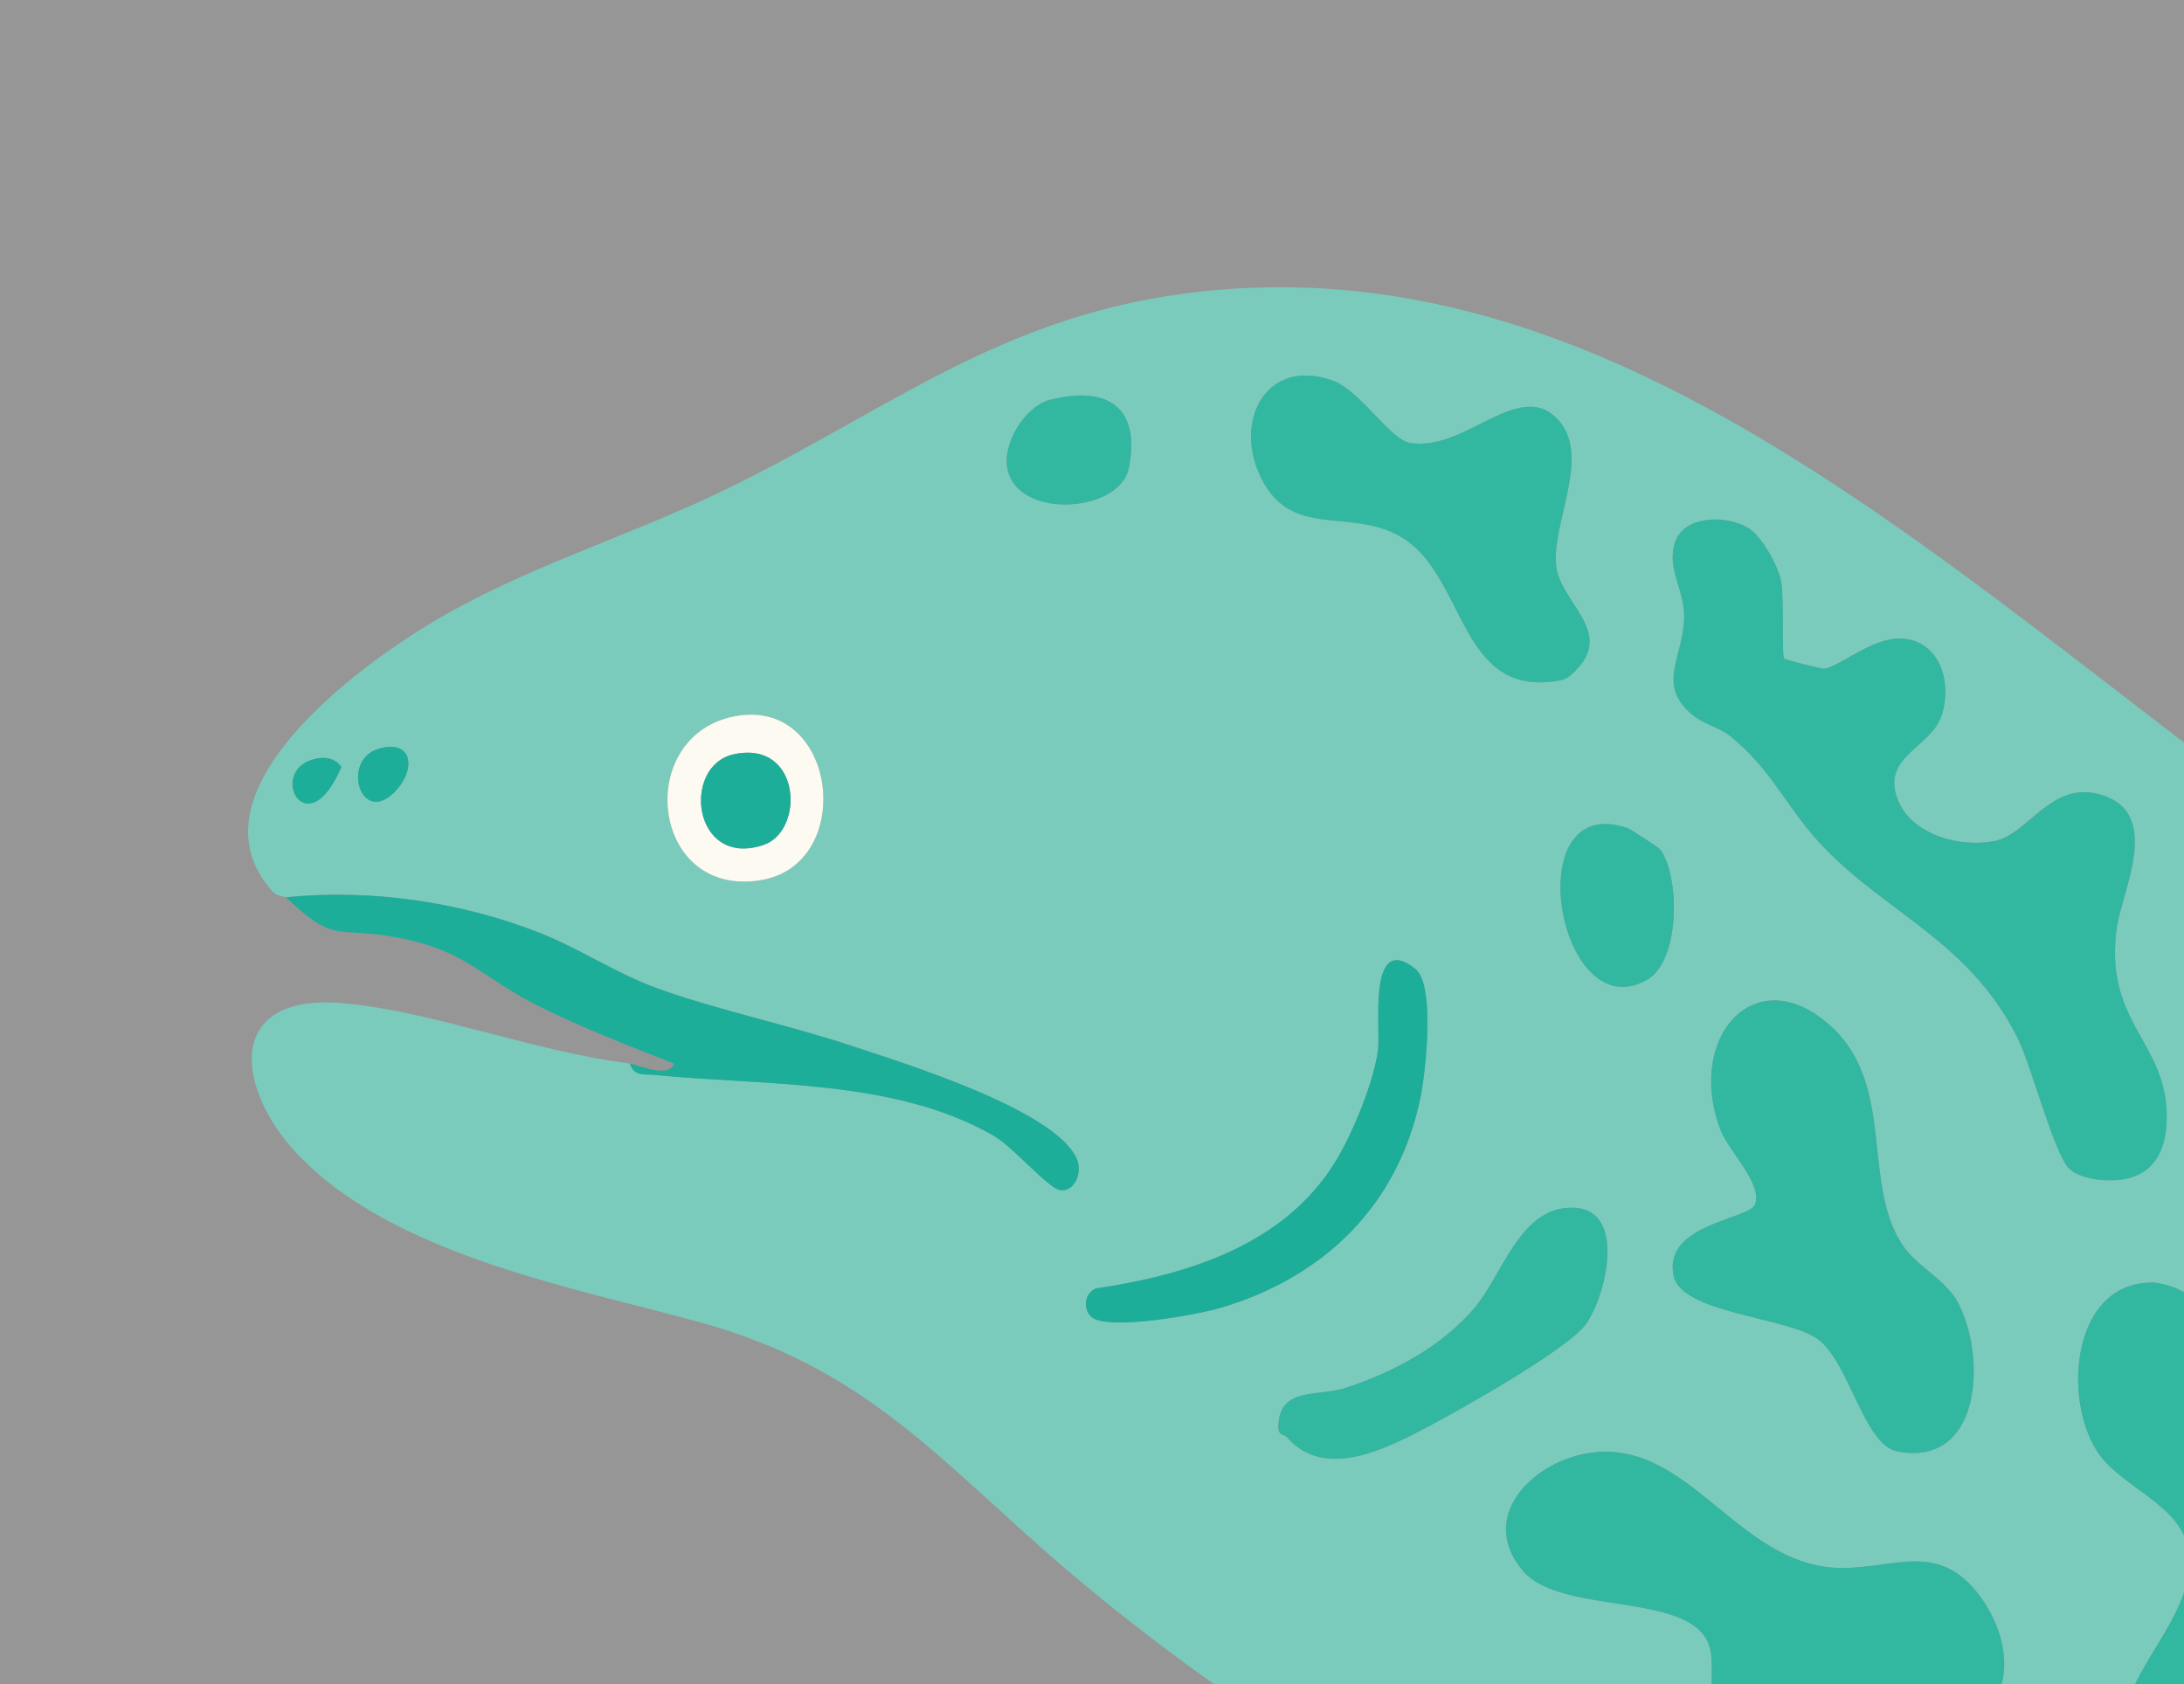 <svg width="669" height="516" viewBox="0 0 669 516" fill="none" xmlns="http://www.w3.org/2000/svg">
<rect x="0" y="0" width="669" height="516" fill="#333333" stroke="none"/>
<g clip-path="url(#clip0_504_7813)">
<rect width="669" height="516" fill="#D9D9D9" fill-opacity="0.6"/>
<g clip-path="url(#clip1_504_7813)">
<path d="M87.621 274.911C87.293 274.594 84.995 274.801 83.506 273.15C56.38 243.028 109.779 204.101 132.978 190.331C160.367 174.067 190.929 164.869 219.599 151.251C269.726 127.43 304.163 97.865 362.202 90.023C554.626 64.014 684.7 296.906 867.364 336.948C978.748 361.372 1039.81 327.673 1143.98 311.07C1307.46 285.017 1430.53 325.125 1532.36 455.095C1554.06 482.8 1596.89 540.123 1599.7 574.576C1602.88 613.492 1579.24 601.603 1554.33 591.059C1507.47 571.23 1465.28 537.465 1416.52 521.628C1283.16 478.326 1148.48 572.006 1025.77 612.344C792.462 689.048 514.609 640.475 327.131 481.247C288.898 448.773 266.247 419.406 214.653 405.176C175.861 394.48 121.061 384.636 91.604 354.109C72.159 333.962 68.318 304.026 105.249 307.373C132.627 309.856 163.135 322.062 192.943 325.836C194.179 329.894 197.44 328.997 200.515 329.314C234.108 332.683 273.885 330.451 304.261 347.864C310.455 351.419 321.244 364.314 324.899 364.642C329.418 365.047 331.683 358.944 329.713 354.744C322.71 339.803 276.478 325.595 260.502 320.29C241.352 313.936 220.168 309.55 201.511 302.845C188.839 298.284 177.82 290.77 165.74 285.958C141.327 276.256 113.533 272.275 87.621 274.889V274.911ZM477.886 129.333C465.981 114.742 448.779 138.936 431.698 135.633C425.647 134.462 416.619 119.62 408.237 116.612C388.278 109.437 377.904 128.315 385.947 145.673C395.314 165.886 413.883 155.025 429.663 164.803C448.878 176.725 446.93 212.665 475.906 208.761C479.506 208.28 480.184 207.908 482.701 205.381C494.399 193.601 478.182 184.687 476.726 173.728C475.019 160.898 487.122 140.653 477.886 129.333ZM321.638 122.497C314.547 124.29 308.102 134.309 308.365 141.561C309.01 159.465 342.998 157.759 345.81 143.278C349.443 124.619 339.102 118.078 321.638 122.497ZM535.532 161.762C529.076 157.781 515.868 157.705 513.088 166.137C510.572 173.783 515.365 179.897 515.824 187.4C516.645 200.689 506.184 209.745 519.227 219.622C522.455 222.061 526.799 222.925 530.17 225.659C541.638 235 546.157 245.03 554.845 255.333C574.629 278.815 602.215 286.537 617.962 317.906C622.328 326.59 629.145 353.464 633.85 358.058C636.17 360.322 640.854 361.306 644.038 361.536C658.548 362.575 664.271 353.89 663.647 340.251C662.662 318.748 644.541 312.601 648.382 284.383C649.969 272.756 662.695 248.814 643.184 243.378C628.335 239.233 621.179 255.344 611.352 257.564C601.023 259.894 586.075 256.011 581.567 245.598C575.548 231.708 591.59 229.301 594.818 218.965C597.97 208.881 594.195 196.369 582.595 195.636C573.743 195.078 563.873 204.058 558.763 204.878C558.139 204.976 546.89 202.198 546.474 201.717C545.697 200.82 546.551 182.948 545.555 178.005C544.559 173.061 539.635 164.289 535.51 161.751L535.532 161.762ZM226.536 219.206C194.037 223.745 198.534 275.02 232.774 269.705C262.132 265.155 256.749 214.984 226.536 219.206ZM116.017 229.389C104.056 232.878 110.753 254.217 121.641 241.836C127.495 235.175 126.117 226.447 116.017 229.389ZM95.587 232.758C82.128 236.892 94.099 259.434 104.571 234.989C102.426 231.905 98.903 231.73 95.587 232.758ZM508.438 260.145C508.077 259.686 499.377 253.998 498.699 253.758C464.427 241.814 477.208 315.795 504.52 300.187C514.817 294.303 514.631 268.086 508.438 260.145ZM849.965 356.887C847.481 354.372 834.679 351.047 830.904 351.222C824.207 351.539 812.312 359.742 805.003 361.131C783.26 365.255 785.733 344.265 777.088 332.092C762.677 311.825 736.721 334.597 725.406 326.011C716.784 319.47 726.14 281.834 701.989 283.464C680.553 284.919 681.811 314.8 687.688 329.74C694.395 346.781 716.16 349.472 730.353 358.419C761.812 378.27 736.294 390.564 742.05 416.344C744.578 427.664 756.396 433.439 766.671 428.069C782.833 419.625 779.605 393.911 791.653 388.508C807.476 381.409 824.141 410.667 845.917 391.811C855.677 383.367 859.474 366.501 849.965 356.876V356.887ZM334.419 403.547C339.518 407.758 366.743 402.814 373.987 400.67C405.83 391.22 428.415 369.083 435.145 336.139C436.753 328.253 439.697 301.719 433.536 296.83C418.928 285.247 422.911 314.822 422.134 321.439C420.985 331.228 414.277 347.426 409.058 355.914C393.41 381.387 363.953 390.564 335.787 394.742C332.088 396.087 331.661 401.272 334.43 403.558L334.419 403.547ZM561.028 314.559C538.169 293.428 516.207 317.37 526.986 346.037C529.502 352.742 539.887 362.476 537.654 368.919C536.013 373.644 509.335 374.89 512.662 390.826C515.058 402.3 546.54 403.415 556.443 409.989C566.379 416.595 570.778 442.681 581.217 444.672C607.052 449.615 608.573 415.578 599.731 398.997C596.175 392.325 587.957 388.3 583.733 382.711C569.738 364.183 581.151 333.131 561.05 314.548L561.028 314.559ZM1324 343.281C1308.13 328.559 1284.68 358.408 1271.01 356.483C1256.45 354.437 1264.97 326.055 1241.95 329.172C1225.51 331.392 1229.54 357.281 1235.73 367.825C1252.16 395.781 1300.55 390.312 1320.43 369.422C1326.75 362.783 1331.85 350.576 1324 343.292V343.281ZM1110.88 346.759C1095.9 360.431 1104.25 393.233 1125 398.68C1141.64 403.044 1175.85 397.969 1190.09 387.731C1206.62 375.853 1212.31 334.083 1184.3 339.486C1170.17 342.209 1176.83 369.345 1162.01 370.045C1150.79 370.581 1142.2 347.109 1132.37 343.773C1126.3 341.706 1115.69 342.373 1110.88 346.77V346.759ZM1368.04 363.865C1354.99 364.292 1341.56 367.004 1345.54 383.706C1350.91 406.226 1384.78 394.567 1399.09 401.512C1405.87 404.805 1414.92 421.572 1422.08 427.773C1449.9 451.88 1472.77 416.234 1447.38 402.486C1443.98 400.637 1439.9 400.823 1437.04 399.237C1423.52 391.745 1414.37 371.598 1399.62 367.015C1393.37 365.069 1374.77 363.625 1368.05 363.855L1368.04 363.865ZM923.018 373.862C913.859 364.587 894.709 367.694 890.573 381.737C883.833 404.64 913.815 419.986 932.757 420.992C954.303 422.14 973.627 406.817 993.247 411.487C1008.96 415.217 1014.34 452.328 1040.79 443.95C1057.39 438.689 1045.41 418.914 1049.56 410.339C1053.62 401.983 1068.84 397.301 1069.51 387.753C1070.62 371.839 1050.01 360.551 1036.03 366.195C1031.59 367.989 1025.93 375.908 1021.08 376.794C1009.64 378.894 993.893 368.656 976.034 372.451C959.807 375.897 953.996 397.815 937.342 392.653C926.355 389.251 927.92 378.85 923.007 373.862H923.018ZM394.318 440.406C405.326 453.028 423.042 444.584 435.342 438.219C445.704 432.859 480.502 413.347 485.907 405.548C492.09 396.634 498.119 371.062 482.526 370.045C465.926 368.962 460.433 390.203 451.909 400.43C441.951 412.373 426.818 420.478 412.165 425.225C403.587 428.003 391.769 424.722 391.593 437.147C391.55 439.914 393.432 439.356 394.34 440.406H394.318ZM671.514 397.695C669.227 395.234 662.717 392.97 659.303 392.948C634.857 392.828 631.716 428.08 642.396 444.65C649.443 455.598 668.013 460.881 670.256 474.531C674.294 499.053 640.514 516.115 651.566 545.865C658.219 563.792 690.139 566.844 696.234 547.856C698.116 541.994 696.682 537.444 697.93 532.565C704.528 506.72 734.992 482.603 715.996 454.297C708.117 442.561 686.648 440.264 682.413 433.526C677.828 426.253 679.962 406.784 671.536 397.695H671.514ZM1298.47 447.647C1300.17 445.94 1302.34 439.63 1302.46 437.059C1303.86 406.467 1240.53 409.519 1223.37 426.056C1222.36 427.03 1214 437.912 1213.9 438.689C1211.66 456.648 1225.5 474.247 1243.46 463.112C1248.72 459.853 1257.04 447.975 1261.08 446.772C1273.34 443.097 1288.31 457.797 1298.48 447.636L1298.47 447.647ZM861.871 424.722C848.018 427.5 846.146 444.322 853.029 454.855C863.206 470.386 901.745 459.394 890.256 439.706C884.544 429.917 873.645 422.359 861.871 424.722ZM1005.61 510.373C1014.16 519.32 1024.01 516.4 1034.01 518.5C1056.71 523.29 1075.79 540.55 1098.51 520.315C1112.75 507.65 1115.83 475.559 1122.96 470.036C1125.45 468.1 1134.2 466.908 1137.59 467.465C1152.07 469.828 1169.22 501.372 1179.15 473.569C1189.5 444.551 1160.18 427.828 1134.99 426.078C1100.56 423.683 1100.79 448.642 1087.95 470.714C1065.8 508.82 1036.19 465.694 1010.2 481.301C999.845 487.514 997.164 501.525 1005.61 510.373ZM1335.15 431.667C1327.52 442.572 1336.38 458.158 1345.66 465.103C1358.41 474.651 1398.77 479.311 1412.63 470.911C1424.73 463.583 1420.77 447.286 1407.71 443.819C1398.93 441.489 1390.22 447.012 1380.39 443.972C1373.26 441.762 1365.98 428.08 1354.06 426.165C1347.92 425.181 1338.9 426.308 1335.16 431.667H1335.15ZM529.94 534.042C550.993 547.222 558.839 524.964 569.541 523.258C578.864 521.77 585.714 537.28 600.53 530.301C617.918 522.098 616.692 502.837 606.494 489.023C593.976 472.081 580.593 480.437 564.168 480.383C531.669 480.262 517.093 438.897 485.065 445.481C468.399 448.905 452.959 465.212 466.462 481.247C478.346 495.367 519.807 487.044 523.878 505.364C525.738 513.753 521.109 528.508 529.94 534.042ZM878.777 506.37C867.211 492.217 847.755 497.456 832.556 495.695C818.582 494.076 825.235 485.994 821.931 475.745C817.455 461.833 799.958 458.212 787.111 460.411C753.419 466.186 745.585 518.62 789.267 510.942C792.036 532.15 782.275 539.598 764.712 546.697C758.223 549.322 752.522 547.812 746.777 554.244C738.056 564.011 742.028 574.828 754.853 576.775C772.788 579.509 789.792 573.45 803.197 561.769C814.391 552.012 823.244 528.803 841.977 533.834C858.708 538.33 851.125 560.533 870.012 561.933C898.397 564.044 889.939 520.02 878.788 506.381L878.777 506.37ZM941.675 462.073C931.4 464.469 917.087 493.934 915.402 503.701C912.863 518.369 922.558 542.912 934.54 551.695C947.223 560.992 980.849 565.717 977.523 542.814C975.575 529.437 956.765 528.519 954.795 516.159C953.186 506.009 961.962 493.464 962.586 482.876C963.407 469.095 956.491 458.628 941.675 462.073ZM1548.18 549.519C1553.72 542.945 1551.94 534.348 1548.37 527.392C1545.16 521.103 1512.26 483.303 1506.08 477.965C1493.96 467.487 1475.8 464.819 1460.25 467.564C1432.37 472.486 1445.18 498.758 1468.75 503.395C1474 504.423 1478.59 503.494 1483.17 504.259C1502.29 507.442 1508.14 535.737 1522.08 547.725C1528.68 553.401 1541.92 556.934 1548.18 549.519Z" fill="#7BCBBD"/>
<path d="M87.621 274.911C113.533 272.297 141.327 276.278 165.74 285.98C177.82 290.781 188.839 298.306 201.511 302.867C220.179 309.583 241.364 313.958 260.502 320.313C276.478 325.617 322.71 339.814 329.714 354.766C331.683 358.977 329.418 365.08 324.899 364.664C321.233 364.336 310.455 351.441 304.261 347.886C273.885 330.473 234.109 332.694 200.515 329.336C197.44 329.03 194.179 329.916 192.943 325.858C195.668 326.208 204.575 330.55 206.523 325.88C192.483 320.334 177.689 314.658 164.23 307.855C147.444 299.367 142.695 291.208 121.959 287.27C102.722 283.617 102.973 289.567 87.599 274.911H87.621Z" fill="#1CAE99"/>
<path d="M535.532 161.763C539.646 164.3 544.603 173.181 545.577 178.016C546.551 182.85 545.719 200.831 546.496 201.728C546.912 202.209 558.161 204.988 558.785 204.889C563.895 204.069 573.765 195.078 582.618 195.647C594.217 196.38 597.992 208.892 594.84 218.977C591.612 229.313 575.571 231.73 581.589 245.609C586.097 256.011 601.045 259.905 611.375 257.575C621.704 255.245 628.357 239.244 643.206 243.389C662.706 248.836 649.98 272.767 648.404 284.394C644.563 312.613 662.684 318.759 663.669 340.263C664.293 353.902 658.57 362.586 644.06 361.547C640.876 361.317 636.192 360.333 633.872 358.069C629.167 353.475 622.35 326.602 617.984 317.917C602.227 286.549 574.651 278.827 554.867 255.344C546.179 245.041 541.66 235.011 530.192 225.67C526.822 222.925 522.477 222.072 519.249 219.633C506.206 209.756 516.656 200.7 515.846 187.411C515.387 179.908 510.583 173.783 513.111 166.149C515.89 157.716 529.098 157.792 535.554 161.774L535.532 161.763Z" fill="#32B7A1"/>
<path d="M671.515 397.695C679.94 406.784 677.807 426.253 682.392 433.527C686.626 440.264 708.096 442.55 715.974 454.297C734.97 482.603 704.507 506.731 697.908 532.566C696.661 537.444 698.094 541.994 696.212 547.856C690.128 566.844 658.209 563.792 651.545 545.866C640.493 516.105 674.272 499.053 670.234 474.531C667.991 460.881 649.422 455.599 642.375 444.65C631.706 428.08 634.835 392.828 659.281 392.949C662.706 392.97 669.217 395.234 671.493 397.695H671.515Z" fill="#32B7A1"/>
<path d="M529.94 534.042C521.099 528.508 525.738 513.753 523.878 505.364C519.807 487.044 478.335 495.356 466.463 481.247C452.959 465.201 468.399 448.905 485.065 445.481C517.094 438.897 531.669 480.262 564.168 480.383C580.582 480.448 593.976 472.081 606.494 489.023C616.693 502.837 617.929 522.098 600.531 530.301C585.725 537.28 578.864 521.781 569.541 523.258C558.839 524.964 550.994 547.211 529.94 534.042Z" fill="#32B7A1"/>
<path d="M561.028 314.559C581.129 333.142 569.716 364.194 583.712 382.722C587.936 388.311 596.154 392.336 599.71 399.008C608.562 415.589 607.041 449.627 581.195 444.683C570.756 442.692 566.357 416.606 556.421 410C546.529 403.427 515.036 402.3 512.64 390.838C509.314 374.902 535.991 373.655 537.633 368.93C539.865 362.488 529.481 352.753 526.964 346.048C516.196 317.381 538.158 293.439 561.006 314.57L561.028 314.559Z" fill="#32B7A1"/>
<path d="M477.887 129.333C487.122 140.653 475.02 160.898 476.727 173.728C478.182 184.677 494.41 193.602 482.701 205.381C480.185 207.908 479.506 208.28 475.906 208.761C446.93 212.677 448.889 176.725 429.663 164.803C413.884 155.014 395.314 165.886 385.947 145.673C377.905 128.316 388.267 109.438 408.237 116.613C416.608 119.62 425.647 134.463 431.698 135.633C448.779 138.936 465.981 114.742 477.887 129.333Z" fill="#32B7A1"/>
<path d="M394.318 440.406C393.41 439.356 391.528 439.925 391.572 437.147C391.747 424.733 403.565 428.003 412.144 425.225C426.807 420.478 441.929 412.362 451.887 400.43C460.411 390.203 465.904 368.962 482.504 370.045C498.097 371.062 492.068 396.634 485.886 405.548C480.48 413.347 445.683 432.848 435.32 438.219C423.021 444.584 405.316 453.028 394.297 440.406H394.318Z" fill="#32B7A1"/>
<path d="M334.419 403.547C331.65 401.261 332.077 396.077 335.776 394.731C363.953 390.553 393.399 381.377 409.047 355.903C414.267 347.416 420.974 331.217 422.123 321.428C422.9 314.811 418.917 285.236 433.526 296.819C439.686 301.708 436.743 328.242 435.134 336.128C428.404 369.072 405.819 391.209 373.976 400.659C366.732 402.814 339.507 407.747 334.408 403.536L334.419 403.547Z" fill="#1CAE99"/>
<path d="M508.438 260.145C514.632 268.086 514.818 294.303 504.521 300.187C477.197 315.806 464.416 241.814 498.699 253.758C499.389 253.998 508.088 259.686 508.438 260.145Z" fill="#32B7A1"/>
<path d="M226.537 219.206C256.749 214.984 262.133 265.155 232.774 269.705C198.535 275.02 194.037 223.745 226.537 219.206ZM224.775 231.095C208.591 234.617 212.191 266.117 233.846 258.877C246.693 254.578 245.401 226.6 224.775 231.095Z" fill="#FDFAF1"/>
<path d="M321.638 122.497C339.102 118.078 349.443 124.619 345.81 143.278C342.998 157.759 309.01 159.466 308.365 141.561C308.102 134.309 314.547 124.291 321.638 122.497Z" fill="#32B7A1"/>
<path d="M116.017 229.389C126.117 226.447 127.485 235.175 121.641 241.836C110.764 254.217 104.068 232.878 116.017 229.389Z" fill="#1CAE99"/>
<path d="M95.587 232.758C98.903 231.741 102.426 231.916 104.571 234.989C94.099 259.434 82.128 236.881 95.587 232.758Z" fill="#1CAE99"/>
<path d="M224.775 231.095C245.401 226.6 246.693 254.578 233.846 258.877C212.191 266.117 208.602 234.628 224.775 231.095Z" fill="#1CAE99"/>
</g>
</g>
<defs>
<clipPath id="clip0_504_7813">
<rect width="669" height="516" fill="white"/>
</clipPath>
<clipPath id="clip1_504_7813">
<rect width="1524" height="560" fill="white" transform="translate(76 88)"/>
</clipPath>
</defs>
</svg>
